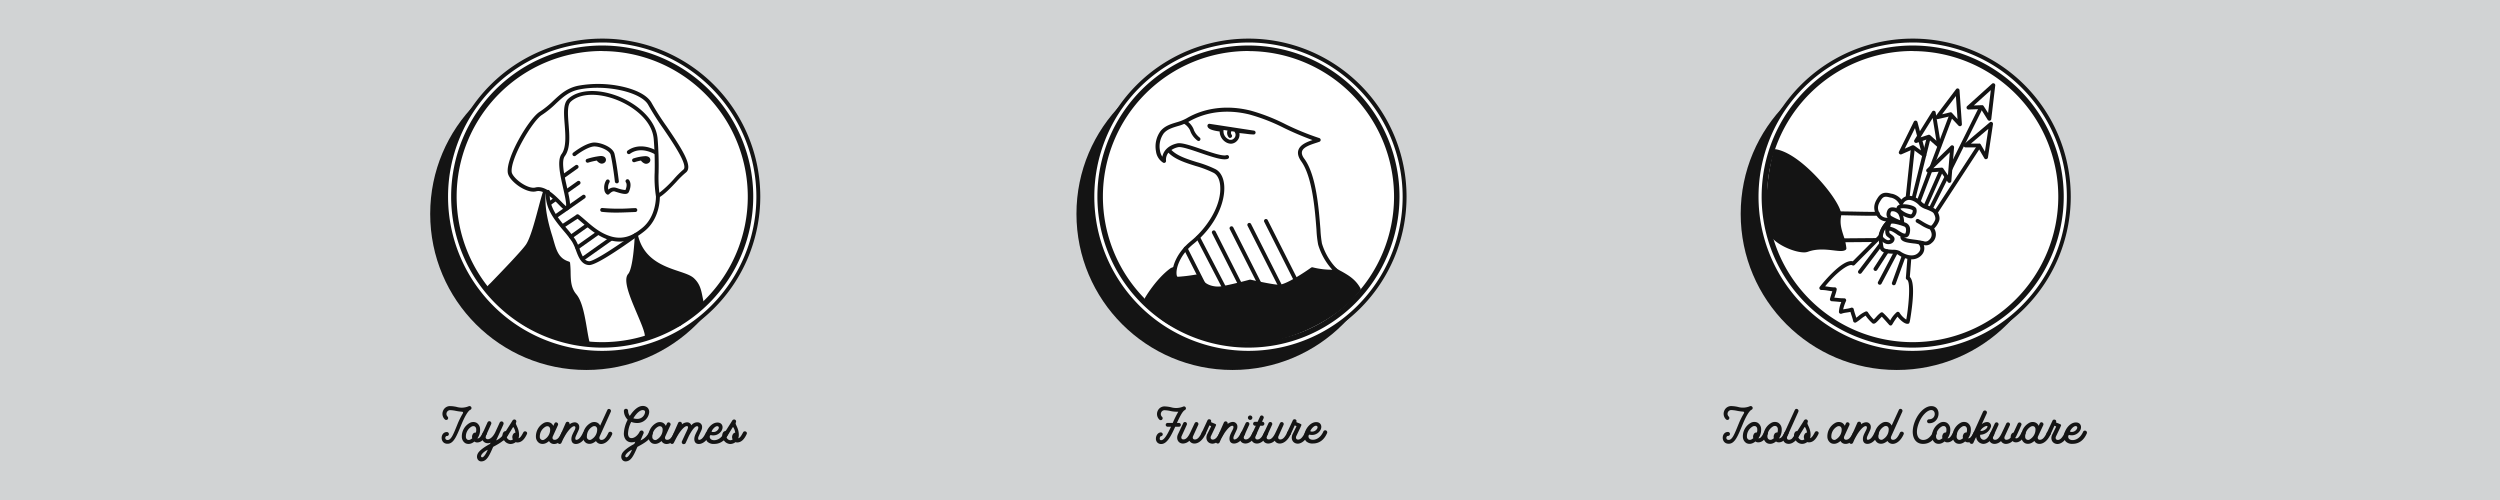 <svg xmlns="http://www.w3.org/2000/svg" xmlns:xlink="http://www.w3.org/1999/xlink" viewBox="0 0 1050 210"><defs><style>.cls-1{isolation:isolate;}.cls-2{fill:#d1d3d4;}.cls-3{fill:#141414;}.cls-4{fill:#fff;}.cls-5{fill:#f1f2f2;}.cls-6{mask:url(#mask);}.cls-7{fill:#99cc67;opacity:0.3;mix-blend-mode:darken;}.cls-8{filter:url(#luminosity-invert-noclip);}</style><filter id="luminosity-invert-noclip" x="0" y="-8297" width="1050" height="32766" filterUnits="userSpaceOnUse" color-interpolation-filters="sRGB"><feColorMatrix values="-1 0 0 0 1 0 -1 0 0 1 0 0 -1 0 1 0 0 0 1 0" result="invert"/><feFlood flood-color="#fff" result="bg"/><feBlend in="invert" in2="bg"/></filter><mask id="mask" x="0" y="-8297" width="1050" height="32766" maskUnits="userSpaceOnUse"><g class="cls-8"/></mask></defs><title>dolla_dolla_biel_icon_set</title><g class="cls-1"><g id="Layer_4" data-name="Layer 4"><rect class="cls-2" width="1050" height="210"/><circle class="cls-3" cx="246.25" cy="89.82" r="65.57"/><circle class="cls-4" cx="252.93" cy="82.6" r="65.57"/><path class="cls-3" d="M252.93,149A66.39,66.39,0,1,1,319.32,82.6,66.46,66.46,0,0,1,252.93,149Zm0-131.14A64.75,64.75,0,1,0,317.68,82.6,64.82,64.82,0,0,0,252.93,17.85Z"/><path class="cls-3" d="M252.93,146A63.44,63.44,0,1,1,316.36,82.6,63.51,63.51,0,0,1,252.93,146Zm0-124.58A61.14,61.14,0,1,0,314.07,82.6,61.21,61.21,0,0,0,252.93,21.46Z"/><path class="cls-3" d="M291.11,117.38c-4-3.86-20.5-3.38-23.87-18.78,0,1.14-.51,14.2-2.9,16.89-3.28,3.69,7.05,20.75,7.17,25.69l14-5,9.4-9.22C294,123.1,294,120.1,291.11,117.38Z"/><path class="cls-3" d="M271.5,141.84a.66.66,0,0,1-.66-.64c0-1.8-1.64-5.57-3.33-9.56-2.92-6.9-5.95-14-3.67-16.59,2-2.28,2.74-14.09,2.73-16.45a.66.66,0,0,1,1.3-.14c2.29,10.48,10.95,13.38,17.27,15.49,2.75.92,5.12,1.71,6.42,3h0c2.44,2.33,2.93,4.84,3.51,7.74.14.69.28,1.4.45,2.14a.66.66,0,0,1-.18.62l-9.4,9.22a.66.66,0,0,1-.24.15l-14,5A.66.66,0,0,1,271.5,141.84Zm-3.79-39.51c-.3,4.45-1.06,11.54-2.88,13.59s1.52,9.61,3.9,15.21c1.58,3.73,3,7,3.34,9.15l13.07-4.7,9-8.86c-.14-.63-.26-1.24-.38-1.82-.56-2.79-1-5-3.13-7h0c-1.08-1-3.33-1.79-5.93-2.66C278.88,113.24,271.13,110.64,267.71,102.33Z"/><path class="cls-3" d="M241.58,124.05c-3.38-4-2.19-8.76-2.79-13.53-5.42-1.64-5.91-6.25-7.6-11.65-1.57-5-3.49-12.95-2.44-18.36-1.81,5.22-4.4,18.08-7.23,22.44-2.11,3.27-16.62,18-16.69,18.12s11.67,12.71,16.61,15.52C227.24,139.88,247,144,247,144,245.69,139,245,128,241.58,124.05Z"/><path class="cls-3" d="M247,144.68h-.13c-.81-.17-20-4.2-25.76-7.5-5-2.83-16.29-15.12-16.77-15.64a.66.66,0,0,1-.1-.74,15.58,15.58,0,0,1,1.74-1.86c3.65-3.77,13.34-13.78,15-16.33,1.82-2.82,3.63-9.6,5.08-15.05.75-2.82,1.46-5.48,2.07-7.25a.66.66,0,0,1,1.26.34c-1.08,5.54,1.05,13.68,2.42,18,.25.79.47,1.55.68,2.3,1.22,4.26,2.19,7.62,6.48,8.92a.65.65,0,0,1,.46.55,38.76,38.76,0,0,1,.23,4.07c.07,3.31.13,6.43,2.41,9.12h0c2.5,2.94,3.55,9.14,4.48,14.61.36,2.14.71,4.16,1.09,5.62a.66.66,0,0,1-.63.82Zm-41.29-23.6c2.11,2.27,11.76,12.51,16,14.95,4.89,2.78,20.26,6.25,24.37,7.14-.3-1.36-.58-3-.87-4.7-.86-5-1.92-11.32-4.19-14-2.59-3-2.66-6.55-2.72-9.94,0-1.16,0-2.35-.17-3.52-4.63-1.59-5.7-5.35-6.95-9.68-.21-.74-.43-1.5-.67-2.27a60,60,0,0,1-2.71-13.18l-.53,2c-1.55,5.83-3.31,12.43-5.25,15.43-1.72,2.65-11.13,12.37-15.14,16.53Z"/><path class="cls-3" d="M236.4,95.75a.82.82,0,0,1-.45-1.51l5.65-3.7a.82.82,0,0,1,.9,1.37l-5.65,3.7A.82.82,0,0,1,236.4,95.75Z"/><path class="cls-3" d="M244.94,109.39a.82.82,0,0,1-.48-1.49l12-8.51a.82.82,0,0,1,.95,1.34l-12,8.51A.82.82,0,0,1,244.94,109.39Z"/><path class="cls-3" d="M230.18,79.4a.82.82,0,0,1-.48-1.49l12-8.51a.82.82,0,0,1,.95,1.34l-12,8.51A.82.82,0,0,1,230.18,79.4Z"/><path class="cls-3" d="M233.72,91.43a.82.82,0,0,1-.47-1.49l11.44-8a.82.82,0,1,1,.94,1.35l-11.44,8A.82.82,0,0,1,233.72,91.43Z"/><path class="cls-3" d="M242.48,104.8a.82.82,0,0,1-.48-1.49l12-8.51a.82.82,0,0,1,.95,1.34l-12,8.51A.82.82,0,0,1,242.48,104.8Z"/><path class="cls-3" d="M239.86,100.21a.82.82,0,0,1-.48-1.49l12-8.51a.82.82,0,0,1,.95,1.34l-12,8.51A.82.82,0,0,1,239.86,100.21Z"/><path class="cls-3" d="M231,86.11a.82.82,0,0,1-.48-1.49l12-8.51a.82.82,0,0,1,.95,1.34l-12,8.51A.82.82,0,0,1,231,86.11Z"/><path class="cls-4" d="M273,43.75c-3.25-6.23-19-9.16-29.9-7-7.33,1.47-9.7,6.87-16,10.85-4.15,2.6-13.82,18.88-13,24.78.4,3,7.26,8.15,10.95,7.17,5.37-1.44,11.82,8.63,13,8,2.56-1.4-4.73-18-1.47-22.4,4.26-5.77-1.17-19.49,2.62-23,9.16-8.51,35.07,1.61,36.22,16.32,1,13.12-.28,16.69.91,23.86,3.93-2.24,8.43-8.34,11.22-10.43C291.63,68.81,277.42,52.14,273,43.75Z"/><path class="cls-3" d="M237.88,88.41c-.78,0-1.65-.88-3.21-2.47-2.52-2.56-6.34-6.42-9.43-5.6-2.61.7-5.84-1.18-7.11-2-2.07-1.38-4.58-3.73-4.86-5.82-.84-6.29,8.9-22.76,13.4-25.58a38.15,38.15,0,0,0,5.79-4.69c2.93-2.73,5.71-5.31,10.52-6.27a46.83,46.83,0,0,1,18.15.34c3.77.82,10.42,2.83,12.64,7.07A113.12,113.12,0,0,0,279.92,53c7,10.23,11.29,17.12,8.08,19.52a37.81,37.81,0,0,0-3.94,3.86c-2.3,2.45-4.9,5.22-7.36,6.62a.82.82,0,0,1-1.21-.58,51,51,0,0,1-.53-10,135.82,135.82,0,0,0-.39-13.92c-.62-8-8.78-13.92-15.57-16.57-7.89-3.08-15.46-2.77-19.28.78-1.54,1.43-1.23,5.35-.91,9.5.39,5,.79,10.17-1.6,13.4-1.56,2.12-.18,8.2.94,13.08,1.29,5.67,1.89,8.66.27,9.55A1.08,1.08,0,0,1,237.88,88.41ZM226.12,78.6c3.6,0,7.23,3.67,9.72,6.2a26.11,26.11,0,0,0,1.89,1.81c.27-1.1-.6-4.92-1.19-7.52-1.25-5.48-2.67-11.7-.66-14.42s1.63-7.82,1.29-12.3c-.37-4.75-.69-8.86,1.43-10.82,4.28-4,12.52-4.41,21-1.11,7.23,2.82,15.92,9.22,16.61,18a137.06,137.06,0,0,1,.4,14.07,54.18,54.18,0,0,0,.32,8.47,46.16,46.16,0,0,0,6-5.66A38.4,38.4,0,0,1,287,71.24c2.19-1.64-4.21-11.06-8.45-17.29a113.87,113.87,0,0,1-6.25-9.82c-2.84-5.44-17.76-8.81-29-6.56-4.36.87-6.85,3.19-9.73,5.86a39.46,39.46,0,0,1-6,4.87c-1.88,1.18-5.2,5.64-8.08,10.86-3.14,5.68-4.89,10.71-4.57,13.12.16,1.21,1.91,3.18,4.15,4.67s4.43,2.17,5.77,1.81A5,5,0,0,1,226.12,78.6Z"/><path class="cls-4" d="M242.56,90.83c3.51,2.66,7.54,7.37,13.71,9.23,6.58,2,11.13-1.43,13.83-3.58,6.57-5.22,6.19-14.16,6.19-14.16"/><path class="cls-3" d="M260.16,101.47a14.17,14.17,0,0,1-4.12-.63c-4.78-1.44-8.35-4.56-11.22-7.06-1-.84-1.88-1.64-2.75-2.3a.82.82,0,0,1,1-1.31c.91.69,1.85,1.51,2.84,2.37,2.9,2.53,6.18,5.39,10.62,6.73,6.35,1.92,10.73-1.57,13.09-3.44,6.15-4.89,5.88-13.4,5.88-13.48a.82.82,0,0,1,1.64-.07c0,.38.32,9.41-6.49,14.83C268.71,98.64,265.15,101.47,260.16,101.47Z"/><path class="cls-5" d="M252.88,88.17c4.64.49,7.66.3,14,.05"/><path class="cls-3" d="M258.68,89.29a54.16,54.16,0,0,1-5.88-.31.82.82,0,0,1,.17-1.63,76.1,76.1,0,0,0,12.27.11l1.57-.06a.82.82,0,1,1,.06,1.64l-1.57.06C262.65,89.21,260.6,89.29,258.68,89.29Z"/><path class="cls-3" d="M247.49,111.33h-.09c-3.24-.16-4.44-3.36-5.49-6.18a19.71,19.71,0,0,0-1.65-3.65A48.32,48.32,0,0,0,236.77,97c-3.83-4.57-8.17-9.75-7.44-16.52a.82.82,0,0,1,1.63.18c-.65,6.08,3.45,11,7.07,15.29a49.46,49.46,0,0,1,3.61,4.65,20.83,20.83,0,0,1,1.8,4c1.17,3.12,2,5,4,5.12,1.3.07,7-3,19.27-11.77a.82.82,0,1,1,1,1.33C256.55,107.27,249.75,111.33,247.49,111.33Z"/><path class="cls-3" d="M275.5,64.91a.81.81,0,0,1-.45-.13c-.06,0-5.69-3.61-10.43-.21a.82.82,0,1,1-1-1.33c4.52-3.23,10-1.3,12.28.17a.82.82,0,0,1-.45,1.51Z"/><path class="cls-3" d="M259.06,77a.82.82,0,0,1-.81-.73c0-.07-.8-7-1.78-11.25-.46-2-5.26-3.82-7.35-3.48-3.14.5-7.42,3.9-7.46,3.94a.82.82,0,0,1-1-1.28c.19-.15,4.66-3.71,8.23-4.28,2.51-.41,8.48,1.58,9.21,4.73,1,4.36,1.77,11.15,1.81,11.44a.82.82,0,0,1-.72.91Z"/><path class="cls-3" d="M255.32,81.75a.82.82,0,0,1-.44-.13,2.61,2.61,0,0,1-1.05-1.85,5.85,5.85,0,0,1,.83-4.14.82.82,0,0,1,1.29,1,4.3,4.3,0,0,0-.5,2.85c0,.07,0,.14,0,.2a3.43,3.43,0,0,1,3.08-.86l.8.24a12.65,12.65,0,0,0,3.35.75c.32-.69.84-2.3.19-3.24a.82.82,0,0,1,1.35-.94c1.41,2-.08,4.95-.15,5.07-.66,1.26-2.67.73-5.23-.08l-.71-.22c-.65-.16-1.24.12-2.28,1.1A.82.82,0,0,1,255.32,81.75Z"/><path class="cls-3" d="M252.76,68.73a1.8,1.8,0,0,1-.53-.08,3.58,3.58,0,0,1-1.58-1.21l0,0a26.65,26.65,0,0,0-3.54.84.82.82,0,1,1-.49-1.56A28.27,28.27,0,0,1,252,65.55c1.37-.14,2.35.4,2.49,1.38a1.46,1.46,0,0,1-.53,1.34A1.94,1.94,0,0,1,252.76,68.73Z"/><path class="cls-3" d="M271.36,68.79a1.8,1.8,0,0,1-.53-.08,3.59,3.59,0,0,1-1.58-1.21l-.05-.06a17.93,17.93,0,0,0-2.59.64.82.82,0,1,1-.49-1.56,19.38,19.38,0,0,1,4.52-.91c1.37-.14,2.35.4,2.49,1.38a1.46,1.46,0,0,1-.52,1.34A1.94,1.94,0,0,1,271.36,68.79Z"/><path class="cls-3" d="M187.68,181.46a.84.84,0,0,1,.85.85.82.82,0,0,1-.85.82c-.8,0-1.07,1.67.33,1.67,1.61,0,2.58-2.85,4.39-7.27a36.13,36.13,0,0,1,2-3.92c.19-.42.06-.64-.41-.69a20.3,20.3,0,0,1-2.52-.35,13.59,13.59,0,0,0-2.49-.31A1.59,1.59,0,0,0,188,175a.85.85,0,0,1,0,1.15.84.84,0,0,1-1.16,0,3.22,3.22,0,0,1-.76-3.59,3.12,3.12,0,0,1,2.85-2,14.37,14.37,0,0,1,2.79.33,7.58,7.58,0,0,0,5.15-.27.84.84,0,0,1,1.16.74.82.82,0,0,1-.47.74c-1.13.53-2.58,3.34-3.68,6-2,4.77-3.24,8.28-5.9,8.28C184.66,186.47,184.77,181.46,187.68,181.46Z"/><path class="cls-3" d="M204.4,182.3c-1.16,2.52-2.5,3.53-4,3.53a1.91,1.91,0,0,1-1.16-.38,4,4,0,0,1-.76.52,3.52,3.52,0,0,1-1.21.44,2.94,2.94,0,0,1-1.79-.25,3.15,3.15,0,0,1-1.51-2.58,6.46,6.46,0,0,1,3.15-5.85,3.09,3.09,0,0,1,3-.17,3.18,3.18,0,0,1,1.51,2.57,6.16,6.16,0,0,1-1.13,4h.09c.69,0,1.27-.55,2.23-2.47C203.33,180.66,204.85,181.31,204.4,182.3Zm-6.66,2.2a3,3,0,0,0,.6-.42,2.09,2.09,0,0,1,.14-1.54,1.28,1.28,0,0,1,1.37-.85,3.43,3.43,0,0,0,.16-1.37,1.41,1.41,0,0,0-.65-1.24,1.54,1.54,0,0,0-1.42.17,4.76,4.76,0,0,0-2.27,4.22,1.38,1.38,0,0,0,.65,1.2A1.4,1.4,0,0,0,197.74,184.5Z"/><path class="cls-3" d="M213.41,182.42c-1.13,2.49-3.73,3.87-6.28,5.26-1.56,3.56-2.66,6.11-5,6.11-1.43,0-2.33-1.67-1.43-3.34.64-1.2,2.66-2.71,5.11-4l.24-.52a3.1,3.1,0,0,1-1.15.22,2.6,2.6,0,0,1-1.15-.24,2.76,2.76,0,0,1-1.1-3.84l2.11-4.67a.85.85,0,0,1,1.12-.42.87.87,0,0,1,.42,1.12l-2.11,4.67c-.36.72-.27,1.39.25,1.62.71.33,2.27-.19,3.56-2.8l1.87-4.09a.86.86,0,0,1,1.57.71c0,.14-1.57,3.54-3.05,6.77a7.25,7.25,0,0,0,3.49-3.24A.84.84,0,1,1,213.41,182.42Zm-8.56,6.48c-1.73.76-3.37,2.49-2.63,3.07s1.89-1.43,2.41-2.55C204.68,189.3,204.77,189.14,204.85,188.91Z"/><path class="cls-3" d="M221.31,182.3c-1.16,2.52-2.5,3.53-4,3.53a2.09,2.09,0,0,1-.71-.13,3.59,3.59,0,0,1-2.31.77,3.37,3.37,0,0,1-2.63-1.62.76.76,0,0,1-1-1.12c.17-.19.3-.35.41-.47a2.38,2.38,0,0,1,.36-1.67,1.08,1.08,0,0,1,1-.49c1.16-1.83,2.41-3.76,2.75-4.36.64-1.12,2.11-.38,1.56.76a.77.77,0,0,0-.06.44c.16.82,1.37,2.31,1.32,4.88a4.69,4.69,0,0,1-.22,1.26c.58-.13,1.13-.77,2-2.44C220.24,180.66,221.77,181.31,221.31,182.3Zm-7,2.6a1.93,1.93,0,0,0,1.1-.32,2.24,2.24,0,0,1,0-2,1.37,1.37,0,0,1,1.09-.87,5.91,5.91,0,0,0-.77-2.19c-.09-.16-.24-.13-.33,0l-2.55,4.14A1.81,1.81,0,0,0,214.34,184.89Z"/><path class="cls-3" d="M237.36,182.47c-1.27,2.86-3.15,4-4.61,4a2.32,2.32,0,0,1-2.16-1.23,5.59,5.59,0,0,1-1,.72,3.52,3.52,0,0,1-1.21.44,2.91,2.91,0,0,1-1.78-.25,3.12,3.12,0,0,1-1.51-2.57,6.43,6.43,0,0,1,3.13-5.82,3.06,3.06,0,0,1,3-.17,2.77,2.77,0,0,1,1.18,1.29l.46-1c.44-1,1.87-.3,1.48.68l-2.14,4.69c-.31.68-.16,1.48.76,1.48s1.83-.68,2.88-2.94C236.26,180.83,237.8,181.48,237.36,182.47Zm-6.3-2.12a1.41,1.41,0,0,0-.65-1.24,1.84,1.84,0,0,0-.74-.09,1.87,1.87,0,0,0-.68.27,4.76,4.76,0,0,0-2.27,4.22,1.24,1.24,0,0,0,2.06,1A4.79,4.79,0,0,0,231.07,180.35Z"/><path class="cls-3" d="M246.49,182.47c-1.27,2.86-3.15,4-4.61,4-1.9,0-2.28-1.86-1.56-3.7a1.86,1.86,0,0,1,.11-.27c.77-1.72,1.23-2.17,1.23-3a.51.51,0,0,0-.5-.5c-1.18,0-3.29,2.69-4.72,5.59L235.8,186a.84.84,0,0,1-1.57-.55l0-.14,3.35-7.6a.84.84,0,0,1,1.59.55,3.75,3.75,0,0,1,2.12-.88,1.9,1.9,0,0,1,2,2c0,.93-.24,1.15-1.42,3.79a3.59,3.59,0,0,0-.2.57c-.11.52,0,1,.33,1h0c.85,0,1.79-.72,2.83-2.94C245.39,180.83,246.93,181.48,246.49,182.47Z"/><path class="cls-3" d="M257.08,182.47c-1.27,2.86-3.15,4-4.61,4a2.52,2.52,0,0,1-2.17-1.23,5.15,5.15,0,0,1-1,.69,3.52,3.52,0,0,1-1.21.44,2.91,2.91,0,0,1-1.78-.25,3.12,3.12,0,0,1-1.51-2.57,6.43,6.43,0,0,1,3.13-5.82,3.07,3.07,0,0,1,3-.17,2.73,2.73,0,0,1,1.13,1.21l3-6.53c.44-1,1.87-.3,1.48.68l-4.66,10.36c-.32.68-.16,1.48.76,1.48s1.83-.68,2.88-2.94C256,180.83,257.52,181.48,257.08,182.47Zm-6.26-2.16a1.41,1.41,0,0,0-.65-1.24,1.56,1.56,0,0,0-1.42.17,4.76,4.76,0,0,0-2.27,4.22,1.24,1.24,0,0,0,2.06,1A4.79,4.79,0,0,0,250.82,180.31Z"/><path class="cls-3" d="M274,182.42c-1.13,2.49-3.73,3.87-6.28,5.26-1.56,3.56-2.66,6.11-5,6.11-1.43,0-2.33-1.67-1.43-3.34.65-1.2,2.66-2.71,5.11-4,.14-.33.28-.65.43-.93a4.6,4.6,0,0,1-1.5.25,3.06,3.06,0,0,1-2.55-1.15,4.22,4.22,0,0,1-.76-2.58,13.73,13.73,0,0,1,1.62-5.76,5.32,5.32,0,0,1-1.61-3.71.89.89,0,0,1,.9-.88.87.87,0,0,1,.87.88,3.68,3.68,0,0,0,.71,2.12c1.78-2.71,3.67-4.19,5.41-4.19a2.88,2.88,0,0,1,2.06.74,2.52,2.52,0,0,1,.69,1.84,5,5,0,0,1-5.08,4.58,6.76,6.76,0,0,1-2.47-.46,11.41,11.41,0,0,0-1.34,4.83,2.63,2.63,0,0,0,.38,1.51,1.34,1.34,0,0,0,1.16.46c1.15,0,2.55-1.13,3.29-2.61a.85.85,0,0,1,.47-.49.88.88,0,0,1,1.2,1.13s0,.13-.11.25L269,185a7.25,7.25,0,0,0,3.49-3.24A.84.84,0,1,1,274,182.42Zm-8.56,6.48c-1.73.76-3.37,2.49-2.63,3.07s1.89-1.43,2.41-2.55C265.26,189.3,265.36,189.14,265.44,188.91Zm.55-13.22a4.85,4.85,0,0,0,1.59.24,3.21,3.21,0,0,0,3.35-2.82.87.87,0,0,0-.19-.61,1.28,1.28,0,0,0-.83-.25C268.81,172.24,267.28,173.58,266,175.69Z"/><path class="cls-3" d="M284.61,182.47c-1.27,2.86-3.15,4-4.61,4a2.32,2.32,0,0,1-2.16-1.23,5.59,5.59,0,0,1-1,.72,3.52,3.52,0,0,1-1.21.44,2.91,2.91,0,0,1-1.78-.25,3.12,3.12,0,0,1-1.51-2.57,6.43,6.43,0,0,1,3.13-5.82,3.06,3.06,0,0,1,3-.17,2.77,2.77,0,0,1,1.18,1.29l.46-1c.44-1,1.87-.3,1.48.68l-2.14,4.69c-.31.68-.16,1.48.76,1.48s1.83-.68,2.88-2.94C283.5,180.83,285,181.48,284.61,182.47Zm-6.3-2.12a1.41,1.41,0,0,0-.65-1.24,1.84,1.84,0,0,0-.74-.09,1.87,1.87,0,0,0-.68.27,4.76,4.76,0,0,0-2.27,4.22,1.24,1.24,0,0,0,2.06,1A4.79,4.79,0,0,0,278.31,180.35Z"/><path class="cls-3" d="M298.12,182.47c-1.27,2.86-3.15,4-4.61,4-1.9,0-2.28-1.86-1.56-3.7a1.86,1.86,0,0,1,.11-.27c.77-1.72,1.23-2.17,1.23-3a.51.51,0,0,0-.5-.5c-1,0-2.31,1.87-3.49,4.16L288,186a.75.75,0,0,1-.58.49.83.83,0,0,1-.58,0,.87.87,0,0,1-.42-1.16l1.31-2.82c.82-1.81,1.89-3.54.72-3.54s-3.29,2.69-4.72,5.59L283,186a.84.84,0,0,1-1.57-.55l0-.14,3.35-7.6a.84.84,0,0,1,1.59.55,3.75,3.75,0,0,1,2.12-.88,1.84,1.84,0,0,1,1.87,1.26,3.12,3.12,0,0,1,2.52-1.26,1.9,1.9,0,0,1,2,2c0,.93-.24,1.15-1.42,3.79a3.58,3.58,0,0,0-.2.57c-.11.52,0,1,.33,1h0c.85,0,1.79-.72,2.83-2.94C297,180.83,298.56,181.48,298.12,182.47Z"/><path class="cls-3" d="M297.08,185.48a3.22,3.22,0,0,1-.72-2.6c.25-2.41,2.42-5.43,5-5.41,2.25,0,2.77,2.38,1.27,4a4.06,4.06,0,0,1-3.9,1.31c-.39-.13-.6.14-.63.54-.08.9.63,1.56,1.84,1.56,1.81,0,3.4-1.29,4.36-3.35a.85.85,0,1,1,1.56.64c-1.12,2.52-3,4.28-5.92,4.28A3.75,3.75,0,0,1,297.08,185.48Zm4.38-4.89c.72-.8.52-1.59-.22-1.59-.93,0-2,1.35-2.28,2-.08.14-.2.35.25.42A2.38,2.38,0,0,0,301.46,180.58Z"/><path class="cls-3" d="M313.61,182.3c-1.16,2.52-2.5,3.53-4,3.53a2.09,2.09,0,0,1-.71-.13,3.59,3.59,0,0,1-2.31.77,3.37,3.37,0,0,1-2.63-1.62.76.76,0,0,1-1-1.12c.17-.19.3-.35.41-.47a2.38,2.38,0,0,1,.36-1.67,1.08,1.08,0,0,1,1-.49c1.16-1.83,2.41-3.76,2.75-4.36.64-1.12,2.11-.38,1.56.76a.77.77,0,0,0-.06.44c.16.82,1.37,2.31,1.32,4.88a4.69,4.69,0,0,1-.22,1.26c.58-.13,1.13-.77,2-2.44C312.54,180.66,314.06,181.31,313.61,182.3Zm-7,2.6a1.93,1.93,0,0,0,1.1-.32,2.24,2.24,0,0,1,0-2,1.37,1.37,0,0,1,1.09-.87,5.91,5.91,0,0,0-.77-2.19c-.09-.16-.24-.13-.33,0l-2.55,4.14A1.81,1.81,0,0,0,306.64,184.89Z"/><circle class="cls-3" cx="796.66" cy="89.82" r="65.57"/><circle class="cls-4" cx="803.33" cy="82.6" r="65.57"/><path class="cls-3" d="M803.33,149A66.39,66.39,0,1,1,869.72,82.6,66.46,66.46,0,0,1,803.33,149Zm0-131.14A64.75,64.75,0,1,0,868.08,82.6,64.82,64.82,0,0,0,803.33,17.85Z"/><path class="cls-3" d="M803.33,146A63.44,63.44,0,1,1,866.77,82.6,63.51,63.51,0,0,1,803.33,146Zm0-124.58A61.14,61.14,0,1,0,864.48,82.6,61.21,61.21,0,0,0,803.33,21.46Z"/><path class="cls-3" d="M745.7,63.55S741.55,77.1,743,95.66c.47,6,12.82,10.57,16,9.39,6.78-2.49,13.71.56,15.64-.69-.38-4.69-3.24-8.3-2.19-13.68C773.34,86.14,756.74,65.4,745.7,63.55Z"/><path class="cls-3" d="M757.7,106c-2.74,0-7.07-1.43-10.38-3.56-2.22-1.42-4.91-3.75-5.14-6.77a97,97,0,0,1,2.74-32.41.82.82,0,0,1,.92-.57c8.39,1.41,19,12.76,23.73,19.58,1.9,2.75,4.09,6.46,3.69,8.5-.6,3.1.17,5.55,1,8.15a23.85,23.85,0,0,1,1.22,5.31.82.82,0,0,1-.37.75c-1,.66-2.67.46-4.95.19-2.95-.35-7-.84-10.86.58A4.73,4.73,0,0,1,757.7,106ZM746.28,64.5a97.54,97.54,0,0,0-2.48,31.09c.14,1.83,1.7,3.79,4.39,5.52,3.86,2.48,8.92,3.76,10.53,3.17,4.25-1.56,8.51-1,11.62-.67a15.72,15.72,0,0,0,3.42.2,25.08,25.08,0,0,0-1.09-4.34c-.84-2.68-1.71-5.45-1-9,.16-.83-.64-3.23-3.43-7.26C762.61,75.15,753,66.15,746.28,64.5Z"/><path class="cls-3" d="M798.88,94.34c-1.58,0-5.34-2.18-5.38-2.21-1.22-.76-1.5-2.15-.77-3.8a2.17,2.17,0,0,1,1.88-1.24,4.69,4.69,0,0,1,4,1.88h0a9.61,9.61,0,0,1,1.12,4.55.82.82,0,0,1-.46.73A1,1,0,0,1,798.88,94.34Zm-3.93-5.62h-.18c-.2,0-.46.09-.54.28-.58,1.29,0,1.63.14,1.74a29.44,29.44,0,0,0,3.68,1.76,6.71,6.71,0,0,0-.75-2.58A3.14,3.14,0,0,0,794.95,88.71Z"/><path class="cls-3" d="M802.62,91.68c-1.68,0-5-1.7-5.84-3.14a1.61,1.61,0,0,1,.3-2.16c1.1-.95,3.9-.56,5.23-.23,2.18.55,2.46,1.3,2.56,1.54h0a3.18,3.18,0,0,1-.21,2.35,2.83,2.83,0,0,1-1.49,1.56A1.57,1.57,0,0,1,802.62,91.68Zm-4.47-4.06a2.29,2.29,0,0,0,.78.82,8.31,8.31,0,0,0,3.7,1.61,1.45,1.45,0,0,0,.53-.69,1.84,1.84,0,0,0,.19-1c-.65-.68-4.56-1.21-5.2-.7Zm5.22.72Zm0-.07Z"/><path class="cls-3" d="M800,99.78a7.44,7.44,0,0,1-3.58-1.56c-1.27-.82-2.59-1.67-3.23-1.17A.82.82,0,0,1,792,96a5.13,5.13,0,0,0,.3-1.06c.2-.94.45-2.11,1.52-2.54,1.58-.64,5.43.72,6.57,1.15h0a2.92,2.92,0,0,1,1.85,2.71c.09,1.21-.32,2.78-1.06,3.19A2.27,2.27,0,0,1,800,99.78Zm.2-1.63Zm-6.34-2.9a8.35,8.35,0,0,1,3.45,1.58c1.08.7,2.29,1.48,2.93,1.26a3.4,3.4,0,0,0,.23-2.14,1.12,1.12,0,0,0-.72-.83h0c-2.67-1-4.83-1.38-5.38-1.16C794.16,94.06,794,94.71,793.9,95.26Z"/><path class="cls-3" d="M793.07,102.53a2.93,2.93,0,0,1-.91-.14c-1.09-.36-3.13-1.8-3.14-3.27h0c0-2,2.56-6.19,3.86-6.33a.89.89,0,0,1,.7.25c.34.35.29.74.14,1.76-.27,1.88-.28,3,0,3.22l.47.36c1,.73,1.75,1.31,1.47,2.42a2.19,2.19,0,0,1-1.1,1.38A3,3,0,0,1,793.07,102.53Zm-2.41-3.42c0,.39,1.14,1.43,2,1.72a1.4,1.4,0,0,0,1-.09.56.56,0,0,0,.3-.34,5.22,5.22,0,0,0-.86-.71l-.49-.37c-.78-.6-.88-1.83-.75-3.28a7.17,7.17,0,0,0-1.26,3.08Zm2.58-4.76Z"/><path class="cls-3" d="M802.85,108.91a10.16,10.16,0,0,1-5.86-2.1,8.35,8.35,0,0,0-2-.24c-2.21-.11-5-.25-5.45-2.35-1.46-6.33,1.1-9.5,2.6-11.24a4.88,4.88,0,0,1-4.19-2.87c-1.72-3.3-.12-5.76.73-7.08,1.78-2.74,4-2.13,5.8-1.65l.18,0a7.16,7.16,0,0,1,3.94,2.45,4.17,4.17,0,0,1,2.77-1.55c2.44-.28,5,1.6,6.14,2.93a8.84,8.84,0,0,0,2.27,1.12c1.68.67,3.41,1.37,4,2.53.64,1.32,1.21,2.87.49,4.3a8.53,8.53,0,0,1-1.92,2.8,4.59,4.59,0,0,1-1.09,6.13,3.41,3.41,0,0,1-3.27.83,4.11,4.11,0,0,1-.91,4.2A5.4,5.4,0,0,1,802.85,108.91ZM793.2,91.35a1.14,1.14,0,0,1,1.11.49,1,1,0,0,1-.06,1.05,8.47,8.47,0,0,1-.8,1c-1.37,1.59-3.67,4.25-2.36,9.94.21.89,2.45,1,3.93,1.08a5.87,5.87,0,0,1,2.95.57c1.93,1.45,5.75,2.88,7.81.58,1-1.08,1-2.23,0-3.74a.82.82,0,0,1,.78-1.25c.54.06,1,.14,1.36.22a2,2,0,0,0,2.19-.43c1.84-1.52,1.18-3.36.44-4.51a16.48,16.48,0,0,1-3.91-1.91c-.54-.32-1.1-.64-1.64-.94a.82.82,0,0,1,.79-1.44c.56.3,1.12.63,1.68,1a21.78,21.78,0,0,0,3.3,1.7.83.83,0,0,1,.43,0,7.34,7.34,0,0,0,1.49-2.27c.4-.8,0-1.89-.5-2.85-.29-.59-2-1.28-3.12-1.73a8,8,0,0,1-2.9-1.57c-.94-1.1-3-2.55-4.7-2.36a2.94,2.94,0,0,0-2.25,1.82.82.82,0,0,1-.73.44h0a.82.82,0,0,1-.73-.46A5.21,5.21,0,0,0,794.18,83L794,83c-1.93-.53-2.91-.71-4,1-.82,1.26-1.94,3-.66,5.43a3.4,3.4,0,0,0,3.61,2Z"/><path class="cls-3" d="M785.89,90.62c-2.15,0-5.08-.06-8.13-.13-4.54-.1-9.24-.2-10.75-.06a.82.82,0,1,1-.15-1.63c1.6-.15,6.13,0,10.93.05,4.54.1,9.24.2,10.75.06a.82.82,0,1,1,.15,1.63C788.11,90.6,787.13,90.62,785.89,90.62Z"/><path class="cls-3" d="M770.54,101.78a.82.82,0,0,1,0-1.64l17.4-.15h0a.82.82,0,0,1,0,1.64l-17.4.15Z"/><path class="cls-3" d="M806.68,103a.82.82,0,0,1-.68-.36,13,13,0,0,0-2.33-.4c-2.14-.26-4.35-.53-5.17-1.67a1.7,1.7,0,0,1-.28-1.38.82.82,0,0,1,1.6.34c0,.06,0,.06,0,.08.4.56,2.76.84,4,1,2,.25,3.27.4,3.58,1.29a.82.82,0,0,1-.77,1.09Z"/><path class="cls-3" d="M801.24,83.46h-.09a.82.82,0,0,1-.73-.9L802.7,61a.82.82,0,0,1,1.63.17l-2.27,21.54A.82.82,0,0,1,801.24,83.46Z"/><path class="cls-3" d="M813,90.08a.82.82,0,0,1-.69-1.27l18.1-27.72a.82.82,0,0,1,1.37.9l-18.1,27.72A.82.82,0,0,1,813,90.08Z"/><path class="cls-3" d="M808.73,87.36a.82.82,0,0,1-.75-1.15l6.77-15.32a.82.82,0,1,1,1.5.66l-6.77,15.32A.82.82,0,0,1,808.73,87.36Z"/><path class="cls-3" d="M806,85a.82.82,0,0,1-.77-1.11L819.15,47a.82.82,0,0,1,1.53.58l-13.9,36.88A.82.82,0,0,1,806,85Z"/><path class="cls-3" d="M811,88.25a.82.82,0,0,1-.73-1.18l21.44-43.15a.82.82,0,1,1,1.47.73L811.74,87.79A.82.82,0,0,1,811,88.25Z"/><path class="cls-3" d="M803.75,83.9l-.2,0a.82.82,0,0,1-.6-1l6.4-25.66a.82.82,0,0,1,1.59.4l-6.4,25.66A.82.82,0,0,1,803.75,83.9Z"/><polygon class="cls-4" points="804.53 51.51 808.17 65.22 803.51 61.81 798.31 64.09 804.53 51.51"/><path class="cls-3" d="M808.17,66a.82.82,0,0,1-.48-.16l-4.28-3.13-4.77,2.09a.82.82,0,0,1-1.06-1.11l6.22-12.58a.81.81,0,0,1,.82-.45.82.82,0,0,1,.71.6L809,65a.82.82,0,0,1-.79,1Zm-4.66-5a.82.82,0,0,1,.48.16l2.79,2-2.49-9.36L800,62.43l3.14-1.38A.82.82,0,0,1,803.51,61Z"/><polygon class="cls-4" points="812.17 47.27 814.46 61.27 810.15 57.42 804.75 59.18 812.17 47.27"/><path class="cls-3" d="M814.45,62.09a.82.82,0,0,1-.55-.21l-4-3.53L805,60a.82.82,0,0,1-.95-1.21l7.42-11.9a.82.82,0,0,1,1.5.3l2.28,14a.82.82,0,0,1-.81,1Zm-4.3-5.49a.82.82,0,0,1,.55.21l2.58,2.3-1.56-9.56-5.08,8.14,3.26-1.06A.81.81,0,0,1,810.15,56.6Z"/><polygon class="cls-4" points="822.14 38.07 823.15 52.22 819.21 48 813.68 49.26 822.14 38.07"/><path class="cls-3" d="M823.15,53a.82.82,0,0,1-.6-.26l-3.62-3.87-5.08,1.16a.82.82,0,0,1-.84-1.29l8.46-11.19A.82.82,0,0,1,823,38l1,14.14a.82.82,0,0,1-.82.88Zm-3.94-5.86a.82.82,0,0,1,.6.26L822.17,50l-.7-9.66L815.69,48,819,47.2Z"/><polygon class="cls-4" points="819.9 61.86 818.75 75.99 815.5 71.22 809.83 71.63 819.9 61.86"/><path class="cls-3" d="M818.75,76.81a.82.82,0,0,1-.68-.36l-3-4.38-5.19.37a.82.82,0,0,1-.63-1.41l10.07-9.77a.82.82,0,0,1,1.39.66l-1.15,14.13a.82.82,0,0,1-.61.73ZM815.5,70.4a.82.82,0,0,1,.68.36l1.95,2.86.79-9.65L812,70.65l3.42-.24Z"/><polygon class="cls-4" points="836.24 52.04 834.13 66.06 831.21 61.08 825.53 61.1 836.24 52.04"/><path class="cls-3" d="M834.13,66.88a.82.82,0,0,1-.71-.41l-2.68-4.57-5.21,0h0a.82.82,0,0,1-.53-1.45l10.71-9.06a.82.82,0,0,1,1.34.75l-2.11,14a.82.82,0,0,1-.66.68Zm-2.92-6.62a.82.82,0,0,1,.71.41l1.75,3,1.44-9.57-7.33,6.2h3.43Z"/><polygon class="cls-4" points="837.19 35.79 835.52 49.87 832.45 44.98 826.77 45.18 837.19 35.79"/><path class="cls-3" d="M835.52,50.69a.82.82,0,0,1-.69-.38L832,45.82l-5.2.18a.82.82,0,0,1-.58-1.43l10.42-9.4a.82.82,0,0,1,1.36.71L836.34,50a.82.82,0,0,1-.63.7Zm-3.08-6.53a.82.82,0,0,1,.69.38L835,47.47l1.14-9.61L829,44.29l3.43-.12Z"/><path class="cls-3" d="M794.06,136.71a.82.82,0,0,1-.58-.24l-.63-.71c-.54-.62-1.78-2-2.48-2.75-.33.32-.73.74-1.09,1.13-1.26,1.36-2,2.18-2.85,1.65a18.61,18.61,0,0,1-2.87-3.22,15.18,15.18,0,0,0-2.1,1.46,18.68,18.68,0,0,1-1.91,1.37.82.82,0,0,1-1.23-.63,20.64,20.64,0,0,0-.64-2.2c-.21-.64-.37-1.16-.49-1.58-.42.1-.95.18-1.59.28a11.21,11.21,0,0,0-2,.42.83.83,0,0,1-.84,0,.82.82,0,0,1-.41-.72,12.54,12.54,0,0,1,1-4.14c-.58,0-1.16-.09-1.77-.14s-1.48-.14-2.23-.17a.82.82,0,0,1-.76-1c.3-1.11.54-1.85.74-2.44.09-.29.18-.54.25-.78-.51,0-1.14-.14-1.91-.25a16.17,16.17,0,0,0-2.6-.26.82.82,0,0,1-.77-1.31c.1-.12,9.28-11.9,13.87-10.74l11.12-11.17a.82.82,0,1,1,1.16,1.16l-11.5,11.55a.82.82,0,0,1-1,.13c-1.23-.72-6.15,2.38-11.39,8.84l1.33.18a15.42,15.42,0,0,0,2.59.26.82.82,0,0,1,.92,1,12.73,12.73,0,0,1-.53,1.94c-.12.38-.27.82-.44,1.39l1.29.11a23.25,23.25,0,0,0,2.82.16.8.8,0,0,1,.71.36.82.82,0,0,1,.07.79,16.83,16.83,0,0,0-1.19,3.49l1.22-.21a11.22,11.22,0,0,0,2-.42.83.83,0,0,1,.79,0,.82.82,0,0,1,.45.65,20.64,20.64,0,0,0,.64,2.2c.16.5.3.93.41,1.3l.81-.62a12.22,12.22,0,0,1,3.14-2,.82.82,0,0,1,1,.44,17.79,17.79,0,0,0,2.37,2.93c.3-.28.74-.75,1.06-1.1a12.31,12.31,0,0,1,1.88-1.79.82.82,0,0,1,.91,0,32.74,32.74,0,0,1,3.08,3.27,12.14,12.14,0,0,1,2.78-3.5.82.82,0,0,1,1.14.28,9.21,9.21,0,0,0,2.81,2.86c.75-3.62,2.13-15.88.31-16.73a.82.82,0,0,1-.47-.81l.63-8a.8.8,0,0,1,.88-.75.82.82,0,0,1,.75.88l-.59,7.51c1.63,1.6,1.79,6.9.47,15.79-.56,3.77-.61,3.78-1.27,3.88-1.34.2-3.27-1.58-4.37-3a26.35,26.35,0,0,0-1.94,2.85l-.32.52a.82.82,0,0,1-.61.38Z"/><path class="cls-3" d="M781.19,115a.82.82,0,0,1-.65-1.32l8.65-11.38a.82.82,0,1,1,1.3,1l-8.65,11.38A.82.82,0,0,1,781.19,115Z"/><path class="cls-3" d="M787.7,113.79a.82.82,0,0,1-.69-1.26l4.78-7.4a.82.82,0,0,1,1.38.89l-4.78,7.4A.82.82,0,0,1,787.7,113.79Z"/><path class="cls-3" d="M789.5,119.59a.81.81,0,0,1-.38-.09.82.82,0,0,1-.34-1.11l6.49-12.29a.82.82,0,0,1,1.45.76l-6.49,12.29A.82.82,0,0,1,789.5,119.59Z"/><path class="cls-3" d="M795.41,119.8a.82.82,0,0,1-.77-1.1l4-11a.82.82,0,1,1,1.54.56l-4,11A.82.82,0,0,1,795.41,119.8Z"/><path class="cls-3" d="M725.73,181.42a.84.84,0,0,1,.85.85.82.82,0,0,1-.85.82c-.8,0-1.07,1.67.33,1.67,1.61,0,2.58-2.85,4.39-7.27a36.13,36.13,0,0,1,2-3.92c.19-.42.06-.64-.41-.69a20.3,20.3,0,0,1-2.52-.35,13.6,13.6,0,0,0-2.49-.31,1.59,1.59,0,0,0-.93,2.77.85.85,0,0,1,0,1.15.84.84,0,0,1-1.16,0,3.22,3.22,0,0,1-.76-3.59,3.12,3.12,0,0,1,2.85-2,14.37,14.37,0,0,1,2.79.33,7.58,7.58,0,0,0,5.15-.27.84.84,0,0,1,1.16.74.82.82,0,0,1-.47.74c-1.13.53-2.58,3.34-3.68,6-2,4.77-3.24,8.28-5.9,8.28C722.71,186.43,722.82,181.42,725.73,181.42Z"/><path class="cls-3" d="M742.44,182.26c-1.16,2.52-2.5,3.53-4,3.53a1.91,1.91,0,0,1-1.16-.38,4,4,0,0,1-.76.52,3.52,3.52,0,0,1-1.21.44,2.94,2.94,0,0,1-1.79-.25,3.15,3.15,0,0,1-1.51-2.58,6.46,6.46,0,0,1,3.15-5.85,3.09,3.09,0,0,1,3-.17,3.18,3.18,0,0,1,1.51,2.57,6.16,6.16,0,0,1-1.13,4h.09c.69,0,1.27-.55,2.23-2.47C741.37,180.62,742.9,181.27,742.44,182.26Zm-6.66,2.2a3,3,0,0,0,.6-.42,2.08,2.08,0,0,1,.14-1.54,1.28,1.28,0,0,1,1.37-.85,3.44,3.44,0,0,0,.16-1.37,1.41,1.41,0,0,0-.65-1.24,1.54,1.54,0,0,0-1.42.17,4.76,4.76,0,0,0-2.27,4.22,1.38,1.38,0,0,0,.65,1.2A1.4,1.4,0,0,0,735.79,184.46Z"/><path class="cls-3" d="M751.08,182.26c-1.16,2.52-2.5,3.53-4,3.53a1.91,1.91,0,0,1-1.16-.38,4,4,0,0,1-.76.52,3.52,3.52,0,0,1-1.21.44,2.94,2.94,0,0,1-1.79-.25,3.15,3.15,0,0,1-1.51-2.58,6.46,6.46,0,0,1,3.15-5.85,3.09,3.09,0,0,1,3-.17,3.18,3.18,0,0,1,1.51,2.57,6.16,6.16,0,0,1-1.13,4h.09c.69,0,1.27-.55,2.23-2.47C750,180.62,751.54,181.27,751.08,182.26Zm-6.66,2.2a3,3,0,0,0,.6-.42,2.08,2.08,0,0,1,.14-1.54,1.28,1.28,0,0,1,1.37-.85,3.44,3.44,0,0,0,.16-1.37A1.41,1.41,0,0,0,746,179a1.54,1.54,0,0,0-1.42.17,4.76,4.76,0,0,0-2.27,4.22,1.38,1.38,0,0,0,.65,1.2A1.4,1.4,0,0,0,744.42,184.46Z"/><path class="cls-3" d="M749.08,182.57l4.74-10.37c.44-1,1.89-.28,1.5.69l-4.66,10.36c-.31.68-.17,1.46.74,1.46s1.83-.68,2.88-2.94c.46-1,2-.33,1.56.66-1.26,2.86-3.15,4-4.61,4C749.22,186.43,748.22,184.51,749.08,182.57Z"/><path class="cls-3" d="M763.75,182.26c-1.16,2.52-2.5,3.53-4,3.53a2.09,2.09,0,0,1-.71-.13,3.59,3.59,0,0,1-2.31.77,3.37,3.37,0,0,1-2.63-1.62.76.76,0,0,1-1-1.12c.17-.19.3-.35.41-.47a2.38,2.38,0,0,1,.36-1.67,1.08,1.08,0,0,1,1-.49c1.16-1.83,2.41-3.76,2.75-4.36.64-1.12,2.11-.38,1.56.76a.77.77,0,0,0-.06.44c.16.82,1.37,2.31,1.32,4.88a4.67,4.67,0,0,1-.22,1.26c.58-.13,1.13-.77,2-2.44C762.68,180.62,764.21,181.27,763.75,182.26Zm-7,2.6a1.93,1.93,0,0,0,1.1-.32,2.24,2.24,0,0,1,0-2,1.37,1.37,0,0,1,1.09-.87,5.9,5.9,0,0,0-.77-2.19c-.09-.16-.24-.13-.33,0l-2.55,4.14A1.81,1.81,0,0,0,756.78,184.86Z"/><path class="cls-3" d="M779.8,182.43c-1.27,2.86-3.15,4-4.61,4A2.32,2.32,0,0,1,773,185.2a5.62,5.62,0,0,1-1,.72,3.51,3.51,0,0,1-1.21.44,2.91,2.91,0,0,1-1.78-.25,3.12,3.12,0,0,1-1.51-2.57,6.43,6.43,0,0,1,3.13-5.82,3.06,3.06,0,0,1,3-.17,2.77,2.77,0,0,1,1.18,1.29l.46-1c.44-1,1.87-.3,1.48.68l-2.14,4.69c-.31.68-.16,1.48.76,1.48s1.83-.68,2.88-2.94C778.7,180.8,780.24,181.44,779.8,182.43Zm-6.3-2.12a1.41,1.41,0,0,0-.65-1.24,1.84,1.84,0,0,0-.74-.09,1.87,1.87,0,0,0-.68.27,4.76,4.76,0,0,0-2.27,4.22,1.25,1.25,0,0,0,2.06,1A4.79,4.79,0,0,0,773.51,180.31Z"/><path class="cls-3" d="M788.93,182.43c-1.27,2.86-3.15,4-4.61,4-1.9,0-2.28-1.86-1.56-3.7a1.86,1.86,0,0,1,.11-.27c.77-1.72,1.23-2.17,1.23-3a.51.51,0,0,0-.5-.5c-1.18,0-3.29,2.69-4.72,5.59l-.63,1.42a.84.84,0,0,1-1.57-.55l0-.14,3.35-7.6a.84.84,0,0,1,1.59.55,3.75,3.75,0,0,1,2.12-.88,1.9,1.9,0,0,1,2,2c0,.93-.24,1.15-1.42,3.79a3.59,3.59,0,0,0-.2.57c-.11.52,0,1,.33,1h0c.85,0,1.79-.72,2.83-2.94C787.83,180.8,789.37,181.44,788.93,182.43Z"/><path class="cls-3" d="M799.52,182.43c-1.27,2.86-3.15,4-4.61,4a2.52,2.52,0,0,1-2.17-1.23,5.15,5.15,0,0,1-1,.69,3.51,3.51,0,0,1-1.21.44,2.91,2.91,0,0,1-1.78-.25,3.12,3.12,0,0,1-1.51-2.57,6.43,6.43,0,0,1,3.13-5.82,3.07,3.07,0,0,1,3-.17,2.73,2.73,0,0,1,1.13,1.21l3-6.53c.44-1,1.87-.3,1.48.68l-4.66,10.36c-.31.68-.16,1.48.76,1.48s1.83-.68,2.88-2.94C798.42,180.8,800,181.44,799.52,182.43Zm-6.26-2.16a1.41,1.41,0,0,0-.65-1.24,1.56,1.56,0,0,0-1.42.17,4.76,4.76,0,0,0-2.27,4.22,1.25,1.25,0,0,0,2.06,1A4.79,4.79,0,0,0,793.26,180.28Z"/><path class="cls-3" d="M804.14,177.29c1.4-3.79,4.33-6.72,7-6.72,4.55,0,3.79,7.19-.82,7.19a.83.83,0,1,1-.17-1.65c3.07,0,3.07-3.89,1-3.89-1.68,0-4.14,2.34-5.38,5.82-1.48,4.12-.32,6.74,2,6.74,1.51,0,3-1.07,4-3.1a.85.85,0,1,1,1.54.69c-1,2.3-2.74,4-5.49,4.06C803.83,186.54,802.26,182.4,804.14,177.29Z"/><path class="cls-3" d="M821.88,182.26c-1.16,2.52-2.5,3.53-4,3.53a1.91,1.91,0,0,1-1.16-.38,4,4,0,0,1-.76.52,3.52,3.52,0,0,1-1.21.44,2.94,2.94,0,0,1-1.79-.25,3.15,3.15,0,0,1-1.51-2.58,6.46,6.46,0,0,1,3.15-5.85,3.09,3.09,0,0,1,3-.17,3.18,3.18,0,0,1,1.51,2.57,6.16,6.16,0,0,1-1.13,4h.09c.69,0,1.27-.55,2.23-2.47C820.81,180.62,822.34,181.27,821.88,182.26Zm-6.66,2.2a3,3,0,0,0,.6-.42,2.08,2.08,0,0,1,.14-1.54,1.28,1.28,0,0,1,1.37-.85,3.44,3.44,0,0,0,.16-1.37,1.41,1.41,0,0,0-.65-1.24,1.54,1.54,0,0,0-1.42.17,4.76,4.76,0,0,0-2.27,4.22,1.38,1.38,0,0,0,.65,1.2A1.4,1.4,0,0,0,815.22,184.46Z"/><path class="cls-3" d="M830.52,182.26c-1.16,2.52-2.5,3.53-4,3.53a1.91,1.91,0,0,1-1.16-.38,4,4,0,0,1-.76.52,3.52,3.52,0,0,1-1.21.44,2.94,2.94,0,0,1-1.79-.25,3.15,3.15,0,0,1-1.51-2.58,6.46,6.46,0,0,1,3.15-5.85,3.09,3.09,0,0,1,3-.17,3.18,3.18,0,0,1,1.51,2.57,6.16,6.16,0,0,1-1.13,4h.09c.69,0,1.27-.55,2.23-2.47C829.45,180.62,831,181.27,830.52,182.26Zm-6.66,2.2a3,3,0,0,0,.6-.42,2.08,2.08,0,0,1,.14-1.54,1.28,1.28,0,0,1,1.37-.85,3.44,3.44,0,0,0,.16-1.37,1.41,1.41,0,0,0-.65-1.24,1.54,1.54,0,0,0-1.42.17,4.76,4.76,0,0,0-2.27,4.22,1.38,1.38,0,0,0,.65,1.2A1.4,1.4,0,0,0,823.86,184.46Z"/><path class="cls-3" d="M837.59,182.43c-1.26,2.82-3.07,4-4.61,4a3.17,3.17,0,0,1-3-3l-1.15,2.53c-.41.94-2,.33-1.56-.72l5.6-12.34a.87.87,0,0,1,1.13-.43.85.85,0,0,1,.43,1.15l-2.08,4.56a3.36,3.36,0,0,1,2.16-.91,1.64,1.64,0,0,1,1.73,1.84,4.82,4.82,0,0,1-4.53,3.48,1.7,1.7,0,0,0,1.4,2.14c.87,0,1.83-.68,2.88-2.94C836.48,180.8,838,181.44,837.59,182.43Zm-5.85-1.54c.76.46,2.94-.65,3-1.76,0-.44-.74-.2-1.4.16A5.15,5.15,0,0,0,831.73,180.89Z"/><path class="cls-3" d="M850.66,182.26c-1.16,2.52-2.5,3.53-4,3.53a2,2,0,0,1-1.39-.55,4.09,4.09,0,0,1-2.71,1.2,2.37,2.37,0,0,1-2.14-1.18,4.07,4.07,0,0,1-2.68,1.18c-2,0-3-1.94-2.14-3.86l2.22-4.71a.82.82,0,0,1,1.5.69l-2.14,4.69c-.32.68-.17,1.46.74,1.46s1.83-.68,2.88-2.94a.06.06,0,0,1,0,0l1.83-3.87a.82.82,0,0,1,1.5.69L842,183.25c-.31.68-.17,1.46.74,1.46a2.29,2.29,0,0,0,1.76-1,2,2,0,0,1,.2-1.18,1.4,1.4,0,0,1,1-.85l1.76-3.78a.82.82,0,0,1,1.49.69l-1.76,3.87a9,9,0,0,1-.79,1.45.47.47,0,0,0,.44.19c.69,0,1.27-.55,2.23-2.47C849.59,180.62,851.12,181.27,850.66,182.26Z"/><path class="cls-3" d="M861.21,182.43c-1.27,2.86-3.15,4-4.61,4a2.32,2.32,0,0,1-2.16-1.23,5.62,5.62,0,0,1-1,.72,3.51,3.51,0,0,1-1.21.44,2.91,2.91,0,0,1-1.78-.25,3.12,3.12,0,0,1-1.51-2.57,6.43,6.43,0,0,1,3.13-5.82,3.06,3.06,0,0,1,3-.17,2.77,2.77,0,0,1,1.18,1.29l.46-1c.44-1,1.87-.3,1.48.68L856,183.23c-.31.68-.16,1.48.76,1.48s1.83-.68,2.88-2.94C860.11,180.8,861.65,181.44,861.21,182.43Zm-6.3-2.12a1.41,1.41,0,0,0-.65-1.24,1.84,1.84,0,0,0-.74-.09,1.87,1.87,0,0,0-.68.27,4.76,4.76,0,0,0-2.27,4.22,1.25,1.25,0,0,0,2.06,1A4.79,4.79,0,0,0,854.91,180.31Z"/><path class="cls-3" d="M861.91,182.57l1.64-3.3c0-.09,0-.14,0-.17l-.58-.25a.08.08,0,0,0-.13,0l-1.59,3.56c-.6,1.2-2.12.53-1.56-.66l2.33-5c.41-1,1.92-.44,1.53.52,0,.13,0,.17.06.2l1.75.74a.43.43,0,0,1,.24.63l-.44,1-1.64,3.45c-.31.6-.16,1.48.76,1.48s1.89-.82,2.94-3.09c.46-1,2-.33,1.56.66-1.27,2.86-3.21,4.14-4.67,4.14C862.05,186.43,861,184.51,861.91,182.57Z"/><path class="cls-3" d="M867.63,185.44a3.22,3.22,0,0,1-.72-2.6c.25-2.41,2.42-5.43,5-5.41,2.25,0,2.77,2.38,1.27,4a4.06,4.06,0,0,1-3.9,1.31c-.39-.13-.6.14-.63.54-.08.9.63,1.56,1.84,1.56,1.81,0,3.4-1.29,4.36-3.35a.85.85,0,1,1,1.56.64c-1.12,2.52-3,4.28-5.92,4.28A3.74,3.74,0,0,1,867.63,185.44Zm4.37-4.89c.72-.8.52-1.59-.22-1.59-.93,0-2,1.35-2.28,2-.08.14-.2.35.25.42A2.38,2.38,0,0,0,872,180.54Z"/><circle class="cls-3" cx="517.68" cy="89.82" r="65.57"/><circle class="cls-4" cx="524.36" cy="82.6" r="65.57"/><path class="cls-3" d="M524.36,149A66.39,66.39,0,1,1,590.75,82.6,66.46,66.46,0,0,1,524.36,149Zm0-131.14A64.75,64.75,0,1,0,589.11,82.6,64.82,64.82,0,0,0,524.36,17.85Z"/><path class="cls-3" d="M524.36,146A63.44,63.44,0,1,1,587.79,82.6,63.51,63.51,0,0,1,524.36,146Zm0-124.58A61.14,61.14,0,1,0,585.5,82.6,61.21,61.21,0,0,0,524.36,21.46Z"/><path class="cls-3" d="M492,113.42c4.3-3.18,63.6-4.86,64.48-3.82,4.71,5.56,10.67,5.44,14.21,11.8-9,12.24-30.45,22.34-45,21.86-13.11-.44-37.16-3.06-44-17.76C481.6,125.5,486.06,117.79,492,113.42Z"/><path class="cls-3" d="M526.63,144.09l-1,0c-30.41-1-41.11-10.47-44.74-18.23a.82.82,0,0,1,0-.76c.19-.32,4.62-7.91,10.58-12.33,2.68-2,22.44-3.14,34-3.66,7.38-.33,15.09-.55,21.14-.62,9.9-.11,10.16.21,10.47.58a22.42,22.42,0,0,0,6.54,5c2.8,1.6,5.7,3.26,7.76,7a.82.82,0,0,1-.06.88C562.64,133.72,541.64,144.09,526.63,144.09Zm-44.11-18.55c6.79,13.66,29.88,16.45,43.12,16.89,14.41.48,35.22-9.52,44-21.09-1.82-3-4.28-4.4-6.88-5.89a24.06,24.06,0,0,1-6.83-5.16c-1.9-.35-15.88-.22-31.33.49-21.79,1-30.91,2.36-32.18,3.3h0C487.48,117.76,483.49,124,482.53,125.54ZM492,113.42h0Z"/><path class="cls-4" d="M515.43,66c-3.28,1.27-17.27-5.66-20.71-4.94s-6.06,3.05-5.75,6.56c-3.55-2-3.46-8.87-.87-12s7.1-3,10.62-5.08c8.19-4.83,17.67-5.37,26.38-3.18,10.05,2.53,17.22,7.86,28.79,11.52-3.35,1.22-10.82,2.64-6.65,8.46,6.56,9.18,6.19,31.84,7.21,35.25a26.69,26.69,0,0,0,6.46,10.94c-.57,1.67-9.74-.39-9.74-.39s-10.14,7.26-13.93,7.32c-2.61,0-12.13-2.13-12.13-2.13s-8.57,2.32-12.35,2.84c-2.81.39-8-.65-9.18-5-2.22.31-8.66,1.36-9.34,1-1.93-.9-1.28-8.94,6.56-15.3,13.4-10.87,15.37-26.69,9.4-29.94S495.1,67.94,491,63.12"/><path class="cls-3" d="M511.55,122c-3.17,0-7.18-1.42-8.55-5l-1,.14c-5.87.87-7.55,1-8.16.74a2.67,2.67,0,0,1-1.34-2.34c-.44-3.53,1.79-9.52,7.73-14.34,6.45-5.23,13-14.76,12.24-23.32-.24-2.57-1.2-4.44-2.72-5.27a44.72,44.72,0,0,0-7.64-2.92c-4.25-1.34-8.63-2.72-11.37-5.56a4.58,4.58,0,0,0-1,3.4.82.82,0,0,1-1.22.79,6.61,6.61,0,0,1-3-4.73A11,11,0,0,1,487.46,55c1.73-2.1,4.19-2.86,6.57-3.59a19.72,19.72,0,0,0,4.26-1.68c7.71-4.55,17.29-5.71,27-3.27A79.33,79.33,0,0,1,540,52.23,110.56,110.56,0,0,0,554.13,58a.82.82,0,0,1,0,1.55c-.42.15-.9.31-1.42.48-2.21.72-5.24,1.7-5.82,3.46-.29.87,0,2,1,3.28,5,6.93,6,21.06,6.69,29.5a46.11,46.11,0,0,0,.64,6,25.85,25.85,0,0,0,6.26,10.6.82.82,0,0,1,.19.84c-.52,1.54-4,1.62-10.34.22-1.93,1.36-10.41,7.2-14.1,7.26-2.5.06-10.7-1.78-12.13-2.11-1.34.36-8.74,2.32-12.25,2.8A9.6,9.6,0,0,1,511.55,122Zm-8-6.74a.82.82,0,0,1,.79.61c1.07,4.06,6,4.73,8.27,4.42,3.69-.51,12.16-2.79,12.25-2.82a.83.83,0,0,1,.4,0c.09,0,9.27,2.11,11.86,2.11h.07c2.9,0,10.71-5.19,13.47-7.17a.82.82,0,0,1,.66-.13,32.46,32.46,0,0,0,8.24,1,27.51,27.51,0,0,1-5.93-10.5,43.48,43.48,0,0,1-.71-6.34c-.64-8.27-1.7-22.11-6.39-28.67-1.25-1.76-1.66-3.35-1.2-4.75.74-2.25,3.53-3.39,5.93-4.19a124.9,124.9,0,0,1-12-5.1,78.09,78.09,0,0,0-14.4-5.62c-9.28-2.33-18.43-1.24-25.76,3.09A21,21,0,0,1,494.52,53c-2.25.69-4.37,1.34-5.79,3.06a9.4,9.4,0,0,0-1.54,7.19,6.21,6.21,0,0,0,1,2.57c.52-2.76,2.84-4.88,6.31-5.61,1.85-.38,5.67.93,10.11,2.44,4,1.38,9,3.09,10.48,2.53a.82.82,0,0,1,.59,1.53c-1.87.72-5.81-.52-11.6-2.51-3.67-1.26-7.84-2.69-9.24-2.39A8.21,8.21,0,0,0,492,63c2.46,2.51,6.62,3.82,10.65,5.09a45.83,45.83,0,0,1,7.93,3c2,1.09,3.28,3.42,3.57,6.56.61,6.64-3.12,16.86-12.84,24.74-5.82,4.72-7.46,10.28-7.14,12.86a1.67,1.67,0,0,0,.37,1,66.39,66.39,0,0,0,7.27-.85l1.65-.24Z"/><path class="cls-4" d="M526.57,55.69l-18.65-2.86c.09.81,2.34,1.34,5.19,1.69a4.49,4.49,0,0,0,2.51,4.68,2.68,2.68,0,0,0,3.29-.49,2.82,2.82,0,0,0,.38-3.71C521.31,55.07,525.66,55.73,526.57,55.69Z"/><path class="cls-3" d="M517,60.36a4.25,4.25,0,0,1-1.74-.42,5.35,5.35,0,0,1-3-4.71c-3.51-.48-5-1.17-5.13-2.31A.82.82,0,0,1,508,52l18.65,2.86a.82.82,0,0,1-.09,1.63,29.37,29.37,0,0,1-3.16-.29c-.95-.11-2-.23-2.86-.31a3.72,3.72,0,0,1-1.12,3.4A3.56,3.56,0,0,1,517,60.36Zm-3.1-5.78v.07a3.69,3.69,0,0,0,2,3.8,1.89,1.89,0,0,0,2.4-.35,2,2,0,0,0,.3-2.58.82.82,0,0,1-.13-.23Z"/><path class="cls-4" d="M497.7,51.22a7.16,7.16,0,0,1,2.94,3.49,8.56,8.56,0,0,0,2.76,3.67"/><path class="cls-3" d="M503.4,59.2a.81.81,0,0,1-.43-.12,9.08,9.08,0,0,1-3-3.9l0-.09A6.48,6.48,0,0,0,497.35,52a.82.82,0,0,1,.7-1.48,7.9,7.9,0,0,1,3.32,3.86l0,.09a7.77,7.77,0,0,0,2.42,3.25.82.82,0,0,1-.43,1.52Z"/><line class="cls-4" x1="524.74" y1="94.49" x2="537.48" y2="119.68"/><path class="cls-3" d="M537.48,120.5a.82.82,0,0,1-.73-.45L524,94.86a.82.82,0,1,1,1.46-.74l12.73,25.19a.82.82,0,0,1-.73,1.19Z"/><line class="cls-4" x1="531.68" y1="92.85" x2="544.42" y2="118.04"/><path class="cls-3" d="M544.42,118.86a.82.82,0,0,1-.73-.45L531,93.22a.82.82,0,1,1,1.46-.74l12.73,25.19a.82.82,0,0,1-.73,1.19Z"/><line class="cls-4" x1="517.26" y1="95.91" x2="529.99" y2="121.1"/><path class="cls-3" d="M530,121.92a.82.82,0,0,1-.73-.45L516.53,96.28a.82.82,0,1,1,1.46-.74l12.73,25.18a.82.82,0,0,1-.73,1.19Z"/><line class="cls-4" x1="509.83" y1="97.66" x2="522.56" y2="122.85"/><path class="cls-3" d="M522.56,123.67a.82.82,0,0,1-.73-.45L509.1,98a.82.82,0,1,1,1.46-.74l12.73,25.19a.82.82,0,0,1-.73,1.19Z"/><line class="cls-4" x1="503.27" y1="99.85" x2="516" y2="124.38"/><path class="cls-3" d="M516,125.2a.82.82,0,0,1-.73-.44l-12.73-24.53a.82.82,0,1,1,1.45-.75L516.73,124a.82.82,0,0,1-.73,1.2Z"/><line class="cls-4" x1="497.97" y1="104.44" x2="510.7" y2="129.62"/><path class="cls-3" d="M510.7,130.44A.82.82,0,0,1,510,130l-12.73-25.18a.82.82,0,1,1,1.46-.74l12.73,25.18a.82.82,0,0,1-.73,1.19Z"/><path class="cls-3" d="M516.68,57.94a.82.82,0,0,1-.63-.29A2.93,2.93,0,0,1,516,54a.82.82,0,1,1,1.27,1,1.28,1.28,0,0,0,0,1.56.82.82,0,0,1-.63,1.35Z"/><path class="cls-3" d="M498.1,171.51a.83.83,0,0,1-.47.72c-1,.49-2.22,3-3.32,5.41h.93a.8.8,0,0,1,0,1.59h-1.65c-1.73,3.82-3.43,7.25-5.87,7.25a2.17,2.17,0,0,1-1.72-.72,2.3,2.3,0,0,1-.52-1.53c0-1.26.83-2.61,2.08-2.61a.81.81,0,0,1,.8.8.83.83,0,0,1-.8.8c-.14,0-.47.42-.47,1a.69.69,0,0,0,.14.49.59.59,0,0,0,.49.16c1.32,0,2.82-2.85,4.11-5.65h-1.34a.8.8,0,1,1,0-1.59h2.06a43.58,43.58,0,0,1,2.34-4.71,12.75,12.75,0,0,1-3.37-.31,12.32,12.32,0,0,0-2.47-.32,1.52,1.52,0,0,0-1.38,1,1.58,1.58,0,0,0,.42,1.81.83.83,0,0,1,0,1.13.82.82,0,0,1-1.15,0,3.22,3.22,0,0,1-.76-3.54,3.12,3.12,0,0,1,2.86-2,14.2,14.2,0,0,1,2.75.35,7.72,7.72,0,0,0,5.16-.27.78.78,0,0,1,1.05.38A.92.92,0,0,1,498.1,171.51Z"/><path class="cls-3" d="M506.3,182.29c-1.27,2.86-3.15,4-4.61,4a2.37,2.37,0,0,1-2.14-1.18,4.07,4.07,0,0,1-2.68,1.18c-2,0-3-1.94-2.14-3.86l2.22-4.71a.82.82,0,0,1,1.5.69l-2.14,4.69c-.32.68-.17,1.46.74,1.46s1.83-.68,2.88-2.94a.06.06,0,0,1,0,0l1.83-3.87a.82.82,0,0,1,1.5.69l-2.14,4.69c-.32.68-.17,1.46.74,1.46s1.83-.68,2.88-2.94C505.2,180.65,506.74,181.3,506.3,182.29Z"/><path class="cls-3" d="M507,182.43l1.64-3.3c0-.09,0-.14,0-.17l-.58-.25a.08.08,0,0,0-.13,0l-1.59,3.56c-.6,1.2-2.12.53-1.56-.66l2.33-5c.41-1,1.92-.44,1.53.52,0,.13,0,.17.06.2l1.75.74a.43.43,0,0,1,.24.63l-.44,1-1.64,3.45c-.31.6-.16,1.48.76,1.48s1.89-.82,2.94-3.09c.46-1,2-.33,1.56.66-1.27,2.86-3.21,4.14-4.67,4.14C507.15,186.29,506.14,184.37,507,182.43Z"/><path class="cls-3" d="M522.89,182.29c-1.27,2.86-3.15,4-4.61,4-1.9,0-2.28-1.86-1.56-3.7a1.86,1.86,0,0,1,.11-.27c.77-1.72,1.23-2.17,1.23-3a.51.51,0,0,0-.5-.5c-1.18,0-3.29,2.69-4.72,5.59l-.63,1.42a.84.84,0,0,1-1.57-.55l0-.14,3.35-7.6a.84.84,0,0,1,1.59.55,3.75,3.75,0,0,1,2.12-.88,1.9,1.9,0,0,1,2,2c0,.93-.24,1.15-1.42,3.79a3.59,3.59,0,0,0-.2.57c-.11.52,0,1,.33,1h0c.85,0,1.79-.72,2.83-2.94C521.78,180.65,523.33,181.3,522.89,182.29Z"/><path class="cls-3" d="M520.95,182.43l2.22-4.71a.82.82,0,0,1,1.49.69l-2.14,4.69c-.32.68-.17,1.46.74,1.46s1.83-.68,2.88-2.94c.46-1,2-.33,1.56.66-1.27,2.86-3.15,4-4.61,4C521.09,186.29,520.05,184.35,520.95,182.43Zm3.18-7a.93.93,0,1,1,.93.93A.93.93,0,0,1,524.13,175.41Z"/><path class="cls-3" d="M532.52,182.29c-1.26,2.86-3.15,4-4.61,4-2,0-3-1.92-2.14-3.86l1.67-3.62h-.3a.83.83,0,0,1-.83-.83.82.82,0,0,1,.83-.83h1.07l1-2.17c.44-1,1.89-.28,1.5.69l-.66,1.48h.16a.82.82,0,0,1,.82.83.83.83,0,0,1-.82.83h-.91l-1.94,4.3c-.32.68-.17,1.46.74,1.46s1.83-.68,2.88-2.94C531.41,180.65,533,181.3,532.52,182.29Z"/><path class="cls-3" d="M542.13,182.29c-1.27,2.86-3.15,4-4.61,4a2.37,2.37,0,0,1-2.14-1.18,4.07,4.07,0,0,1-2.68,1.18c-2,0-3-1.94-2.14-3.86l2.22-4.71a.82.82,0,0,1,1.5.69l-2.14,4.69c-.32.68-.17,1.46.74,1.46s1.83-.68,2.88-2.94a.06.06,0,0,1,0,0l1.83-3.87a.82.82,0,0,1,1.5.69L537,183.11c-.32.68-.17,1.46.74,1.46s1.83-.68,2.88-2.94C541,180.65,542.57,181.3,542.13,182.29Z"/><path class="cls-3" d="M542.84,182.43l1.64-3.3c0-.09,0-.14,0-.17l-.58-.25a.08.08,0,0,0-.13,0l-1.59,3.56c-.6,1.2-2.12.53-1.56-.66l2.33-5c.41-1,1.92-.44,1.53.52,0,.13,0,.17.06.2l1.75.74a.43.43,0,0,1,.24.63l-.44,1-1.64,3.45c-.31.6-.16,1.48.76,1.48s1.89-.82,2.94-3.09c.46-1,2-.33,1.56.66-1.27,2.86-3.21,4.14-4.67,4.14C543,186.29,542,184.37,542.84,182.43Z"/><path class="cls-3" d="M548.55,185.3a3.22,3.22,0,0,1-.72-2.6c.25-2.41,2.42-5.43,5-5.41,2.25,0,2.77,2.38,1.27,4a4.06,4.06,0,0,1-3.9,1.31c-.39-.13-.6.14-.63.54-.08.9.63,1.56,1.84,1.56,1.81,0,3.4-1.29,4.36-3.35a.85.85,0,1,1,1.56.64c-1.12,2.52-3,4.28-5.92,4.28A3.74,3.74,0,0,1,548.55,185.3Zm4.38-4.89c.72-.8.52-1.59-.22-1.59-.93,0-2,1.35-2.28,2-.08.14-.2.35.25.42A2.38,2.38,0,0,0,552.93,180.4Z"/><g class="cls-6"><rect class="cls-7" width="1050" height="210"/></g></g></g></svg>